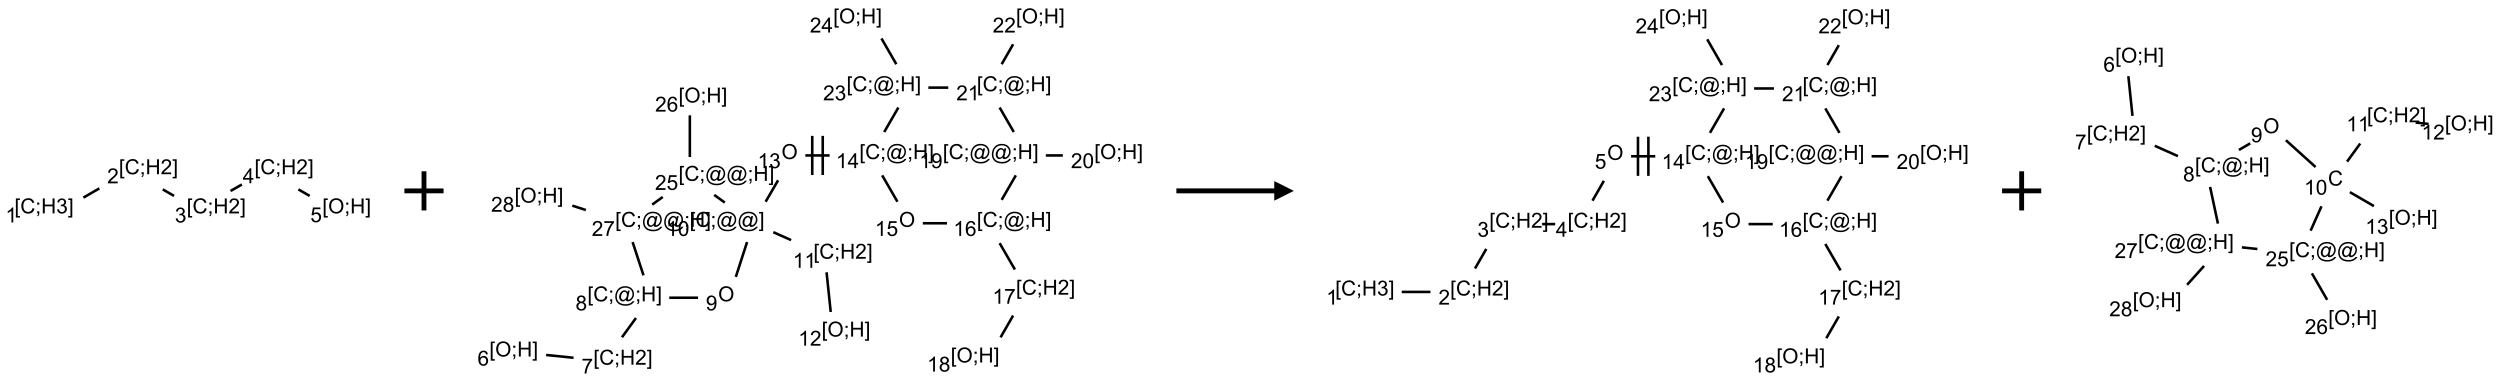 <?xml version="1.0" encoding="UTF-8"?>
<svg xmlns="http://www.w3.org/2000/svg" xmlns:xlink="http://www.w3.org/1999/xlink" width="1277" height="195" viewBox="0 0 1277 195">
<defs>
<g>
<g id="glyph-0-0">
<path d="M 1.332 0 L 1.332 -6.668 L 6.668 -6.668 L 6.668 0 Z M 1.5 -0.168 L 6.5 -0.168 L 6.5 -6.5 L 1.5 -6.5 Z M 1.5 -0.168 "/>
</g>
<g id="glyph-0-1">
<path d="M 0.723 2.121 L 0.723 -7.637 L 2.793 -7.637 L 2.793 -6.859 L 1.66 -6.859 L 1.66 1.344 L 2.793 1.344 L 2.793 2.121 Z M 0.723 2.121 "/>
</g>
<g id="glyph-0-2">
<path d="M 6.27 -2.676 L 7.281 -2.422 C 7.07 -1.594 6.688 -0.961 6.137 -0.523 C 5.586 -0.086 4.914 0.129 4.121 0.129 C 3.297 0.129 2.629 -0.039 2.113 -0.371 C 1.598 -0.707 1.203 -1.191 0.934 -1.828 C 0.664 -2.465 0.531 -3.145 0.531 -3.875 C 0.531 -4.672 0.684 -5.363 0.988 -5.957 C 1.293 -6.547 1.723 -6.996 2.285 -7.305 C 2.844 -7.613 3.461 -7.766 4.137 -7.766 C 4.898 -7.766 5.543 -7.57 6.062 -7.184 C 6.582 -6.793 6.945 -6.246 7.152 -5.543 L 6.156 -5.309 C 5.98 -5.863 5.723 -6.266 5.387 -6.52 C 5.051 -6.773 4.625 -6.902 4.113 -6.902 C 3.527 -6.902 3.039 -6.762 2.645 -6.48 C 2.25 -6.199 1.973 -5.82 1.812 -5.348 C 1.652 -4.871 1.574 -4.383 1.574 -3.879 C 1.574 -3.23 1.668 -2.664 1.855 -2.18 C 2.047 -1.695 2.34 -1.332 2.738 -1.094 C 3.137 -0.855 3.57 -0.734 4.035 -0.734 C 4.602 -0.734 5.082 -0.898 5.473 -1.223 C 5.867 -1.551 6.133 -2.035 6.27 -2.676 Z M 6.27 -2.676 "/>
</g>
<g id="glyph-0-3">
<path d="M 0.949 -4.465 L 0.949 -5.531 L 2.016 -5.531 L 2.016 -4.465 Z M 0.949 0 L 0.949 -1.066 L 2.016 -1.066 L 2.016 0 C 2.016 0.391 1.945 0.711 1.809 0.949 C 1.668 1.191 1.449 1.379 1.145 1.512 L 0.887 1.109 C 1.082 1.023 1.23 0.895 1.324 0.727 C 1.418 0.559 1.469 0.316 1.48 0 Z M 0.949 0 "/>
</g>
<g id="glyph-0-4">
<path d="M 0.855 0 L 0.855 -7.637 L 1.863 -7.637 L 1.863 -4.5 L 5.832 -4.5 L 5.832 -7.637 L 6.844 -7.637 L 6.844 0 L 5.832 0 L 5.832 -3.598 L 1.863 -3.598 L 1.863 0 Z M 0.855 0 "/>
</g>
<g id="glyph-0-5">
<path d="M 0.449 -2.016 L 1.387 -2.141 C 1.492 -1.609 1.676 -1.227 1.934 -0.992 C 2.191 -0.758 2.508 -0.641 2.879 -0.641 C 3.32 -0.641 3.695 -0.793 3.996 -1.098 C 4.301 -1.402 4.453 -1.781 4.453 -2.234 C 4.453 -2.664 4.312 -3.02 4.031 -3.301 C 3.75 -3.578 3.391 -3.719 2.957 -3.719 C 2.781 -3.719 2.562 -3.684 2.297 -3.613 L 2.402 -4.438 C 2.465 -4.43 2.516 -4.426 2.551 -4.426 C 2.949 -4.426 3.312 -4.531 3.629 -4.738 C 3.949 -4.949 4.109 -5.27 4.109 -5.703 C 4.109 -6.047 3.992 -6.332 3.762 -6.559 C 3.527 -6.785 3.227 -6.895 2.859 -6.895 C 2.496 -6.895 2.191 -6.781 1.949 -6.551 C 1.707 -6.324 1.547 -5.98 1.48 -5.52 L 0.543 -5.688 C 0.656 -6.316 0.918 -6.805 1.324 -7.148 C 1.73 -7.492 2.234 -7.668 2.84 -7.668 C 3.254 -7.668 3.641 -7.578 3.988 -7.398 C 4.34 -7.219 4.609 -6.977 4.793 -6.668 C 4.98 -6.359 5.074 -6.031 5.074 -5.684 C 5.074 -5.352 4.984 -5.051 4.809 -4.781 C 4.629 -4.512 4.367 -4.297 4.02 -4.137 C 4.473 -4.031 4.824 -3.816 5.074 -3.488 C 5.324 -3.16 5.449 -2.75 5.449 -2.254 C 5.449 -1.59 5.203 -1.023 4.719 -0.559 C 4.234 -0.098 3.617 0.137 2.875 0.137 C 2.203 0.137 1.648 -0.062 1.207 -0.465 C 0.762 -0.863 0.512 -1.379 0.449 -2.016 Z M 0.449 -2.016 "/>
</g>
<g id="glyph-0-6">
<path d="M 2.27 2.121 L 0.203 2.121 L 0.203 1.344 L 1.332 1.344 L 1.332 -6.859 L 0.203 -6.859 L 0.203 -7.637 L 2.27 -7.637 Z M 2.27 2.121 "/>
</g>
<g id="glyph-0-7">
<path d="M 3.973 0 L 3.035 0 L 3.035 -5.973 C 2.809 -5.758 2.516 -5.543 2.148 -5.328 C 1.781 -5.113 1.453 -4.953 1.16 -4.844 L 1.16 -5.75 C 1.684 -5.996 2.145 -6.297 2.535 -6.645 C 2.93 -6.996 3.207 -7.336 3.371 -7.668 L 3.973 -7.668 Z M 3.973 0 "/>
</g>
<g id="glyph-0-8">
<path d="M 5.371 -0.902 L 5.371 0 L 0.324 0 C 0.316 -0.227 0.352 -0.441 0.434 -0.652 C 0.562 -0.996 0.766 -1.332 1.051 -1.668 C 1.332 -2 1.742 -2.387 2.277 -2.824 C 3.105 -3.504 3.668 -4.043 3.957 -4.441 C 4.25 -4.84 4.395 -5.215 4.395 -5.566 C 4.395 -5.938 4.262 -6.254 3.996 -6.508 C 3.73 -6.762 3.387 -6.891 2.957 -6.891 C 2.508 -6.891 2.145 -6.754 1.875 -6.484 C 1.605 -6.215 1.469 -5.84 1.465 -5.359 L 0.5 -5.457 C 0.566 -6.176 0.812 -6.727 1.246 -7.102 C 1.676 -7.477 2.254 -7.668 2.98 -7.668 C 3.711 -7.668 4.293 -7.465 4.719 -7.059 C 5.145 -6.652 5.359 -6.148 5.359 -5.547 C 5.359 -5.242 5.297 -4.941 5.172 -4.645 C 5.047 -4.352 4.84 -4.039 4.551 -3.715 C 4.262 -3.387 3.777 -2.938 3.105 -2.371 C 2.543 -1.898 2.18 -1.578 2.02 -1.41 C 1.859 -1.242 1.73 -1.07 1.625 -0.902 Z M 5.371 -0.902 "/>
</g>
<g id="glyph-0-9">
<path d="M 3.449 0 L 3.449 -1.828 L 0.137 -1.828 L 0.137 -2.688 L 3.621 -7.637 L 4.387 -7.637 L 4.387 -2.688 L 5.418 -2.688 L 5.418 -1.828 L 4.387 -1.828 L 4.387 0 Z M 3.449 -2.688 L 3.449 -6.129 L 1.059 -2.688 Z M 3.449 -2.688 "/>
</g>
<g id="glyph-0-10">
<path d="M 0.516 -3.719 C 0.516 -4.984 0.855 -5.977 1.535 -6.695 C 2.215 -7.414 3.094 -7.77 4.172 -7.77 C 4.875 -7.77 5.512 -7.602 6.078 -7.266 C 6.645 -6.93 7.074 -6.461 7.371 -5.855 C 7.668 -5.254 7.816 -4.57 7.816 -3.809 C 7.816 -3.035 7.66 -2.34 7.348 -1.73 C 7.035 -1.117 6.594 -0.656 6.02 -0.34 C 5.449 -0.027 4.828 0.129 4.168 0.129 C 3.449 0.129 2.805 -0.043 2.238 -0.391 C 1.672 -0.738 1.246 -1.211 0.953 -1.812 C 0.66 -2.414 0.516 -3.047 0.516 -3.719 Z M 1.559 -3.703 C 1.559 -2.781 1.805 -2.059 2.301 -1.527 C 2.793 -1 3.414 -0.734 4.16 -0.734 C 4.922 -0.734 5.547 -1 6.039 -1.535 C 6.531 -2.07 6.777 -2.828 6.777 -3.812 C 6.777 -4.434 6.672 -4.977 6.461 -5.441 C 6.25 -5.902 5.945 -6.262 5.539 -6.52 C 5.133 -6.773 4.68 -6.902 4.176 -6.902 C 3.461 -6.902 2.848 -6.656 2.332 -6.164 C 1.816 -5.672 1.559 -4.852 1.559 -3.703 Z M 1.559 -3.703 "/>
</g>
<g id="glyph-0-11">
<path d="M 0.441 -2 L 1.426 -2.082 C 1.5 -1.605 1.668 -1.242 1.934 -1.004 C 2.199 -0.762 2.52 -0.641 2.895 -0.641 C 3.348 -0.641 3.73 -0.812 4.043 -1.152 C 4.355 -1.492 4.512 -1.941 4.512 -2.504 C 4.512 -3.039 4.359 -3.461 4.059 -3.77 C 3.758 -4.078 3.367 -4.234 2.879 -4.234 C 2.578 -4.234 2.305 -4.164 2.062 -4.027 C 1.82 -3.891 1.629 -3.715 1.488 -3.496 L 0.609 -3.609 L 1.348 -7.531 L 5.145 -7.531 L 5.145 -6.637 L 2.098 -6.637 L 1.688 -4.582 C 2.145 -4.902 2.625 -5.062 3.129 -5.062 C 3.797 -5.062 4.359 -4.832 4.816 -4.371 C 5.277 -3.91 5.504 -3.312 5.504 -2.59 C 5.504 -1.898 5.305 -1.301 4.902 -0.797 C 4.41 -0.18 3.742 0.129 2.895 0.129 C 2.199 0.129 1.633 -0.062 1.195 -0.453 C 0.758 -0.844 0.504 -1.359 0.441 -2 Z M 0.441 -2 "/>
</g>
<g id="glyph-0-12">
<path d="M 5.309 -5.766 L 4.375 -5.691 C 4.293 -6.059 4.172 -6.328 4.02 -6.496 C 3.766 -6.762 3.453 -6.895 3.082 -6.895 C 2.785 -6.895 2.523 -6.812 2.297 -6.645 C 2 -6.43 1.77 -6.117 1.598 -5.703 C 1.43 -5.289 1.34 -4.703 1.332 -3.938 C 1.559 -4.281 1.836 -4.535 2.16 -4.703 C 2.488 -4.871 2.828 -4.953 3.188 -4.953 C 3.812 -4.953 4.344 -4.723 4.785 -4.262 C 5.223 -3.801 5.441 -3.207 5.441 -2.48 C 5.441 -2 5.34 -1.555 5.133 -1.145 C 4.926 -0.73 4.641 -0.418 4.281 -0.199 C 3.922 0.02 3.512 0.129 3.051 0.129 C 2.27 0.129 1.633 -0.156 1.141 -0.73 C 0.648 -1.305 0.402 -2.254 0.402 -3.574 C 0.402 -5.051 0.672 -6.121 1.219 -6.793 C 1.695 -7.375 2.336 -7.668 3.141 -7.668 C 3.742 -7.668 4.234 -7.5 4.617 -7.16 C 5 -6.824 5.23 -6.359 5.309 -5.766 Z M 1.48 -2.473 C 1.48 -2.152 1.547 -1.844 1.684 -1.547 C 1.82 -1.25 2.016 -1.027 2.262 -0.871 C 2.508 -0.719 2.766 -0.641 3.035 -0.641 C 3.434 -0.641 3.773 -0.801 4.059 -1.121 C 4.344 -1.441 4.484 -1.875 4.484 -2.422 C 4.484 -2.949 4.344 -3.367 4.062 -3.668 C 3.781 -3.973 3.426 -4.125 3 -4.125 C 2.578 -4.125 2.219 -3.973 1.922 -3.668 C 1.625 -3.363 1.48 -2.969 1.48 -2.473 Z M 1.48 -2.473 "/>
</g>
<g id="glyph-0-13">
<path d="M 0.504 -6.637 L 0.504 -7.535 L 5.449 -7.535 L 5.449 -6.809 C 4.961 -6.289 4.48 -5.602 4.004 -4.746 C 3.527 -3.887 3.156 -3.004 2.895 -2.098 C 2.707 -1.461 2.59 -0.762 2.535 0 L 1.574 0 C 1.582 -0.602 1.703 -1.328 1.926 -2.176 C 2.152 -3.027 2.477 -3.848 2.898 -4.637 C 3.32 -5.426 3.77 -6.094 4.246 -6.637 Z M 0.504 -6.637 "/>
</g>
<g id="glyph-0-14">
<path d="M 6.047 -0.848 C 5.82 -0.59 5.57 -0.379 5.289 -0.223 C 5.008 -0.062 4.73 0.016 4.449 0.016 C 4.141 0.016 3.84 -0.074 3.547 -0.254 C 3.254 -0.434 3.02 -0.715 2.836 -1.09 C 2.652 -1.465 2.562 -1.875 2.562 -2.324 C 2.562 -2.875 2.703 -3.43 2.988 -3.98 C 3.27 -4.535 3.621 -4.953 4.043 -5.23 C 4.461 -5.508 4.871 -5.645 5.266 -5.645 C 5.566 -5.645 5.855 -5.566 6.129 -5.41 C 6.402 -5.25 6.641 -5.012 6.84 -4.688 L 7.016 -5.496 L 7.949 -5.496 L 7.199 -2 C 7.094 -1.516 7.043 -1.246 7.043 -1.191 C 7.043 -1.098 7.078 -1.02 7.148 -0.949 C 7.219 -0.883 7.305 -0.848 7.406 -0.848 C 7.59 -0.848 7.832 -0.953 8.129 -1.168 C 8.527 -1.445 8.84 -1.816 9.07 -2.285 C 9.301 -2.75 9.418 -3.234 9.418 -3.73 C 9.418 -4.309 9.27 -4.852 8.973 -5.355 C 8.676 -5.859 8.23 -6.262 7.645 -6.562 C 7.055 -6.863 6.406 -7.016 5.691 -7.016 C 4.879 -7.016 4.137 -6.824 3.465 -6.445 C 2.793 -6.066 2.273 -5.52 1.902 -4.809 C 1.535 -4.098 1.348 -3.34 1.348 -2.527 C 1.348 -1.676 1.535 -0.941 1.902 -0.328 C 2.273 0.285 2.809 0.742 3.508 1.035 C 4.207 1.328 4.984 1.473 5.832 1.473 C 6.742 1.473 7.504 1.32 8.121 1.016 C 8.734 0.711 9.195 0.34 9.5 -0.098 L 10.441 -0.098 C 10.266 0.266 9.961 0.637 9.531 1.016 C 9.102 1.395 8.59 1.695 7.996 1.914 C 7.402 2.133 6.688 2.246 5.848 2.246 C 5.078 2.246 4.367 2.145 3.715 1.949 C 3.066 1.75 2.512 1.453 2.051 1.055 C 1.594 0.656 1.25 0.199 1.016 -0.316 C 0.723 -0.973 0.578 -1.684 0.578 -2.441 C 0.578 -3.289 0.75 -4.098 1.098 -4.863 C 1.523 -5.805 2.125 -6.527 2.902 -7.027 C 3.684 -7.527 4.629 -7.777 5.738 -7.777 C 6.602 -7.777 7.375 -7.602 8.059 -7.246 C 8.746 -6.895 9.285 -6.371 9.684 -5.672 C 10.02 -5.07 10.188 -4.418 10.188 -3.715 C 10.188 -2.707 9.832 -1.812 9.125 -1.031 C 8.492 -0.328 7.801 0.02 7.051 0.02 C 6.812 0.02 6.617 -0.016 6.473 -0.09 C 6.324 -0.16 6.215 -0.266 6.145 -0.402 C 6.102 -0.488 6.066 -0.637 6.047 -0.848 Z M 3.527 -2.262 C 3.527 -1.785 3.641 -1.414 3.863 -1.152 C 4.09 -0.887 4.348 -0.754 4.641 -0.754 C 4.836 -0.754 5.039 -0.812 5.254 -0.93 C 5.469 -1.047 5.676 -1.219 5.871 -1.449 C 6.066 -1.676 6.23 -1.969 6.355 -2.32 C 6.48 -2.672 6.543 -3.027 6.543 -3.379 C 6.543 -3.852 6.426 -4.219 6.191 -4.48 C 5.957 -4.738 5.672 -4.871 5.332 -4.871 C 5.109 -4.871 4.902 -4.812 4.707 -4.699 C 4.512 -4.586 4.32 -4.406 4.137 -4.156 C 3.953 -3.906 3.805 -3.602 3.691 -3.246 C 3.582 -2.887 3.527 -2.559 3.527 -2.262 Z M 3.527 -2.262 "/>
</g>
<g id="glyph-0-15">
<path d="M 1.887 -4.141 C 1.496 -4.281 1.207 -4.484 1.02 -4.75 C 0.832 -5.016 0.738 -5.328 0.738 -5.699 C 0.738 -6.254 0.938 -6.719 1.34 -7.098 C 1.738 -7.477 2.27 -7.668 2.934 -7.668 C 3.598 -7.668 4.137 -7.473 4.543 -7.086 C 4.949 -6.699 5.152 -6.227 5.152 -5.672 C 5.152 -5.316 5.059 -5.008 4.871 -4.746 C 4.688 -4.484 4.406 -4.281 4.027 -4.141 C 4.496 -3.988 4.852 -3.742 5.098 -3.402 C 5.34 -3.062 5.465 -2.656 5.465 -2.184 C 5.465 -1.531 5.234 -0.98 4.77 -0.535 C 4.309 -0.09 3.703 0.129 2.949 0.129 C 2.195 0.129 1.586 -0.094 1.125 -0.539 C 0.664 -0.984 0.434 -1.543 0.434 -2.207 C 0.434 -2.703 0.559 -3.121 0.809 -3.457 C 1.062 -3.793 1.422 -4.02 1.887 -4.141 Z M 1.699 -5.73 C 1.699 -5.367 1.812 -5.074 2.047 -4.844 C 2.281 -4.613 2.582 -4.5 2.953 -4.5 C 3.312 -4.5 3.609 -4.613 3.84 -4.84 C 4.07 -5.066 4.188 -5.348 4.188 -5.676 C 4.188 -6.02 4.07 -6.309 3.832 -6.543 C 3.594 -6.777 3.297 -6.895 2.941 -6.895 C 2.586 -6.895 2.289 -6.781 2.051 -6.551 C 1.816 -6.324 1.699 -6.047 1.699 -5.73 Z M 1.395 -2.203 C 1.395 -1.938 1.461 -1.676 1.586 -1.426 C 1.711 -1.176 1.902 -0.984 2.152 -0.848 C 2.402 -0.711 2.672 -0.641 2.957 -0.641 C 3.406 -0.641 3.777 -0.785 4.066 -1.074 C 4.359 -1.363 4.504 -1.727 4.504 -2.172 C 4.504 -2.625 4.355 -2.996 4.055 -3.293 C 3.754 -3.586 3.379 -3.734 2.926 -3.734 C 2.484 -3.734 2.121 -3.59 1.832 -3.297 C 1.543 -3.004 1.395 -2.641 1.395 -2.203 Z M 1.395 -2.203 "/>
</g>
<g id="glyph-0-16">
<path d="M 0.582 -1.766 L 1.484 -1.848 C 1.562 -1.426 1.707 -1.117 1.922 -0.926 C 2.137 -0.734 2.414 -0.641 2.75 -0.641 C 3.039 -0.641 3.289 -0.707 3.508 -0.84 C 3.727 -0.973 3.902 -1.148 4.043 -1.367 C 4.18 -1.586 4.297 -1.887 4.391 -2.262 C 4.484 -2.637 4.531 -3.016 4.531 -3.406 C 4.531 -3.449 4.531 -3.512 4.527 -3.594 C 4.34 -3.297 4.082 -3.055 3.758 -2.867 C 3.434 -2.68 3.082 -2.59 2.703 -2.59 C 2.07 -2.59 1.535 -2.816 1.098 -3.277 C 0.66 -3.734 0.441 -4.34 0.441 -5.09 C 0.441 -5.863 0.672 -6.484 1.129 -6.957 C 1.586 -7.43 2.156 -7.668 2.844 -7.668 C 3.34 -7.668 3.793 -7.531 4.207 -7.266 C 4.617 -7 4.93 -6.617 5.145 -6.121 C 5.355 -5.629 5.465 -4.91 5.465 -3.973 C 5.465 -2.996 5.359 -2.223 5.145 -1.645 C 4.934 -1.066 4.617 -0.625 4.199 -0.324 C 3.781 -0.02 3.293 0.129 2.73 0.129 C 2.133 0.129 1.645 -0.035 1.266 -0.367 C 0.887 -0.699 0.66 -1.164 0.582 -1.766 Z M 4.422 -5.137 C 4.422 -5.676 4.277 -6.102 3.992 -6.418 C 3.707 -6.734 3.359 -6.891 2.957 -6.891 C 2.543 -6.891 2.18 -6.719 1.871 -6.379 C 1.562 -6.039 1.406 -5.598 1.406 -5.059 C 1.406 -4.57 1.555 -4.176 1.848 -3.871 C 2.141 -3.566 2.5 -3.418 2.934 -3.418 C 3.367 -3.418 3.723 -3.57 4.004 -3.871 C 4.281 -4.176 4.422 -4.598 4.422 -5.137 Z M 4.422 -5.137 "/>
</g>
<g id="glyph-0-17">
<path d="M 0.441 -3.766 C 0.441 -4.668 0.535 -5.395 0.723 -5.945 C 0.906 -6.496 1.184 -6.922 1.551 -7.219 C 1.918 -7.516 2.375 -7.668 2.934 -7.668 C 3.344 -7.668 3.703 -7.586 4.012 -7.418 C 4.32 -7.254 4.574 -7.016 4.777 -6.707 C 4.977 -6.395 5.137 -6.016 5.25 -5.57 C 5.363 -5.125 5.422 -4.523 5.422 -3.766 C 5.422 -2.871 5.328 -2.148 5.145 -1.598 C 4.961 -1.047 4.688 -0.621 4.32 -0.32 C 3.953 -0.02 3.492 0.129 2.934 0.129 C 2.195 0.129 1.617 -0.133 1.199 -0.66 C 0.695 -1.297 0.441 -2.332 0.441 -3.766 Z M 1.406 -3.766 C 1.406 -2.512 1.555 -1.68 1.848 -1.262 C 2.141 -0.848 2.5 -0.641 2.934 -0.641 C 3.363 -0.641 3.727 -0.848 4.02 -1.266 C 4.312 -1.684 4.457 -2.516 4.457 -3.766 C 4.457 -5.023 4.312 -5.859 4.02 -6.27 C 3.727 -6.684 3.359 -6.891 2.922 -6.891 C 2.492 -6.891 2.148 -6.707 1.891 -6.344 C 1.566 -5.879 1.406 -5.02 1.406 -3.766 Z M 1.406 -3.766 "/>
</g>
</g>
</defs>
<path fill="none" stroke-width="0.033" stroke-linecap="butt" stroke-linejoin="miter" stroke="rgb(0%, 0%, 0%)" stroke-opacity="1" stroke-miterlimit="10" d="M 0.268 0.345 L 0.472 0.227 " transform="matrix(40, 0, 0, 40, 31.861, 87.152)"/>
<path fill="none" stroke-width="0.033" stroke-linecap="butt" stroke-linejoin="miter" stroke="rgb(0%, 0%, 0%)" stroke-opacity="1" stroke-miterlimit="10" d="M 1.282 0.24 L 1.426 0.323 " transform="matrix(40, 0, 0, 40, 31.861, 87.152)"/>
<path fill="none" stroke-width="0.033" stroke-linecap="butt" stroke-linejoin="miter" stroke="rgb(0%, 0%, 0%)" stroke-opacity="1" stroke-miterlimit="10" d="M 2.147 0.26 L 2.292 0.177 " transform="matrix(40, 0, 0, 40, 31.861, 87.152)"/>
<path fill="none" stroke-width="0.033" stroke-linecap="butt" stroke-linejoin="miter" stroke="rgb(0%, 0%, 0%)" stroke-opacity="1" stroke-miterlimit="10" d="M 3.014 0.24 L 3.158 0.323 " transform="matrix(40, 0, 0, 40, 31.861, 87.152)"/>
<g fill="rgb(0%, 0%, 0%)" fill-opacity="1">
<use xlink:href="#glyph-0-1" x="7.387" y="108.996"/>
<use xlink:href="#glyph-0-2" x="10.35" y="108.996"/>
<use xlink:href="#glyph-0-3" x="18.053" y="108.996"/>
<use xlink:href="#glyph-0-4" x="21.017" y="108.996"/>
<use xlink:href="#glyph-0-5" x="28.72" y="108.996"/>
<use xlink:href="#glyph-0-6" x="34.652" y="108.996"/>
</g>
<g fill="rgb(0%, 0%, 0%)" fill-opacity="1">
<use xlink:href="#glyph-0-7" x="2.801" y="113.633"/>
</g>
<g fill="rgb(0%, 0%, 0%)" fill-opacity="1">
<use xlink:href="#glyph-0-1" x="60.715" y="88.996"/>
<use xlink:href="#glyph-0-2" x="63.678" y="88.996"/>
<use xlink:href="#glyph-0-3" x="71.382" y="88.996"/>
<use xlink:href="#glyph-0-4" x="74.345" y="88.996"/>
<use xlink:href="#glyph-0-8" x="82.048" y="88.996"/>
<use xlink:href="#glyph-0-6" x="87.98" y="88.996"/>
</g>
<g fill="rgb(0%, 0%, 0%)" fill-opacity="1">
<use xlink:href="#glyph-0-8" x="54.738" y="93.633"/>
</g>
<g fill="rgb(0%, 0%, 0%)" fill-opacity="1">
<use xlink:href="#glyph-0-1" x="95.355" y="108.996"/>
<use xlink:href="#glyph-0-2" x="98.319" y="108.996"/>
<use xlink:href="#glyph-0-3" x="106.022" y="108.996"/>
<use xlink:href="#glyph-0-4" x="108.986" y="108.996"/>
<use xlink:href="#glyph-0-8" x="116.689" y="108.996"/>
<use xlink:href="#glyph-0-6" x="122.621" y="108.996"/>
</g>
<g fill="rgb(0%, 0%, 0%)" fill-opacity="1">
<use xlink:href="#glyph-0-5" x="89.301" y="113.633"/>
</g>
<g fill="rgb(0%, 0%, 0%)" fill-opacity="1">
<use xlink:href="#glyph-0-1" x="129.996" y="88.996"/>
<use xlink:href="#glyph-0-2" x="132.96" y="88.996"/>
<use xlink:href="#glyph-0-3" x="140.663" y="88.996"/>
<use xlink:href="#glyph-0-4" x="143.626" y="88.996"/>
<use xlink:href="#glyph-0-8" x="151.329" y="88.996"/>
<use xlink:href="#glyph-0-6" x="157.262" y="88.996"/>
</g>
<g fill="rgb(0%, 0%, 0%)" fill-opacity="1">
<use xlink:href="#glyph-0-9" x="123.973" y="93.602"/>
</g>
<g fill="rgb(0%, 0%, 0%)" fill-opacity="1">
<use xlink:href="#glyph-0-1" x="164.637" y="109"/>
<use xlink:href="#glyph-0-10" x="167.6" y="109"/>
<use xlink:href="#glyph-0-3" x="175.897" y="109"/>
<use xlink:href="#glyph-0-4" x="178.861" y="109"/>
<use xlink:href="#glyph-0-6" x="186.564" y="109"/>
</g>
<g fill="rgb(0%, 0%, 0%)" fill-opacity="1">
<use xlink:href="#glyph-0-11" x="158.523" y="113.5"/>
</g>
<path fill="none" stroke-width="0.062" stroke-linecap="butt" stroke-linejoin="miter" stroke="rgb(0%, 0%, 0%)" stroke-opacity="1" stroke-miterlimit="10" d="M 0 0 L 0.5 0 M 0.25 -0.25 L 0.25 0.25 " transform="matrix(40, 0, 0, 40, 206.572, 97.5)"/>
<path fill="none" stroke-width="0.033" stroke-linecap="butt" stroke-linejoin="miter" stroke="rgb(0%, 0%, 0%)" stroke-opacity="1" stroke-miterlimit="10" d="M 0.247 4.28 L 0.597 4.316 " transform="matrix(40, 0, 0, 40, 269.092, 10.121)"/>
<path fill="none" stroke-width="0.033" stroke-linecap="butt" stroke-linejoin="miter" stroke="rgb(0%, 0%, 0%)" stroke-opacity="1" stroke-miterlimit="10" d="M 1.215 4.054 L 1.394 3.808 " transform="matrix(40, 0, 0, 40, 269.092, 10.121)"/>
<path fill="none" stroke-width="0.033" stroke-linecap="butt" stroke-linejoin="miter" stroke="rgb(0%, 0%, 0%)" stroke-opacity="1" stroke-miterlimit="10" d="M 1.819 3.549 L 2.187 3.549 " transform="matrix(40, 0, 0, 40, 269.092, 10.121)"/>
<path fill="none" stroke-width="0.033" stroke-linecap="butt" stroke-linejoin="miter" stroke="rgb(0%, 0%, 0%)" stroke-opacity="1" stroke-miterlimit="10" d="M 2.669 3.283 L 2.813 2.838 " transform="matrix(40, 0, 0, 40, 269.092, 10.121)"/>
<path fill="none" stroke-width="0.033" stroke-linecap="butt" stroke-linejoin="miter" stroke="rgb(0%, 0%, 0%)" stroke-opacity="1" stroke-miterlimit="10" d="M 3.148 2.712 L 3.375 2.813 " transform="matrix(40, 0, 0, 40, 269.092, 10.121)"/>
<path fill="none" stroke-width="0.033" stroke-linecap="butt" stroke-linejoin="miter" stroke="rgb(0%, 0%, 0%)" stroke-opacity="1" stroke-miterlimit="10" d="M 3.828 3.224 L 3.881 3.731 " transform="matrix(40, 0, 0, 40, 269.092, 10.121)"/>
<path fill="none" stroke-width="0.033" stroke-linecap="butt" stroke-linejoin="miter" stroke="rgb(0%, 0%, 0%)" stroke-opacity="1" stroke-miterlimit="10" d="M 3.05 2.323 L 3.209 2.049 " transform="matrix(40, 0, 0, 40, 269.092, 10.121)"/>
<path fill="none" stroke-width="0.033" stroke-linecap="butt" stroke-linejoin="miter" stroke="rgb(0%, 0%, 0%)" stroke-opacity="1" stroke-miterlimit="10" d="M 3.557 1.732 L 3.867 1.732 " transform="matrix(40, 0, 0, 40, 269.092, 10.121)"/>
<path fill="none" stroke-width="0.033" stroke-linecap="butt" stroke-linejoin="miter" stroke="rgb(0%, 0%, 0%)" stroke-opacity="1" stroke-miterlimit="10" d="M 3.779 1.982 L 3.779 1.482 " transform="matrix(40, 0, 0, 40, 269.092, 10.121)"/>
<path fill="none" stroke-width="0.033" stroke-linecap="butt" stroke-linejoin="miter" stroke="rgb(0%, 0%, 0%)" stroke-opacity="1" stroke-miterlimit="10" d="M 3.645 1.982 L 3.645 1.482 " transform="matrix(40, 0, 0, 40, 269.092, 10.121)"/>
<path fill="none" stroke-width="0.033" stroke-linecap="butt" stroke-linejoin="miter" stroke="rgb(0%, 0%, 0%)" stroke-opacity="1" stroke-miterlimit="10" d="M 4.538 1.986 L 4.733 2.323 " transform="matrix(40, 0, 0, 40, 269.092, 10.121)"/>
<path fill="none" stroke-width="0.033" stroke-linecap="butt" stroke-linejoin="miter" stroke="rgb(0%, 0%, 0%)" stroke-opacity="1" stroke-miterlimit="10" d="M 5.057 2.598 L 5.366 2.598 " transform="matrix(40, 0, 0, 40, 269.092, 10.121)"/>
<path fill="none" stroke-width="0.033" stroke-linecap="butt" stroke-linejoin="miter" stroke="rgb(0%, 0%, 0%)" stroke-opacity="1" stroke-miterlimit="10" d="M 6.038 2.852 L 6.233 3.189 " transform="matrix(40, 0, 0, 40, 269.092, 10.121)"/>
<path fill="none" stroke-width="0.033" stroke-linecap="butt" stroke-linejoin="miter" stroke="rgb(0%, 0%, 0%)" stroke-opacity="1" stroke-miterlimit="10" d="M 6.21 3.777 L 6.05 4.055 " transform="matrix(40, 0, 0, 40, 269.092, 10.121)"/>
<path fill="none" stroke-width="0.033" stroke-linecap="butt" stroke-linejoin="miter" stroke="rgb(0%, 0%, 0%)" stroke-opacity="1" stroke-miterlimit="10" d="M 6.064 2.299 L 6.245 1.986 " transform="matrix(40, 0, 0, 40, 269.092, 10.121)"/>
<path fill="none" stroke-width="0.033" stroke-linecap="butt" stroke-linejoin="miter" stroke="rgb(0%, 0%, 0%)" stroke-opacity="1" stroke-miterlimit="10" d="M 6.628 1.732 L 6.845 1.732 " transform="matrix(40, 0, 0, 40, 269.092, 10.121)"/>
<path fill="none" stroke-width="0.033" stroke-linecap="butt" stroke-linejoin="miter" stroke="rgb(0%, 0%, 0%)" stroke-opacity="1" stroke-miterlimit="10" d="M 6.219 1.433 L 6.038 1.12 " transform="matrix(40, 0, 0, 40, 269.092, 10.121)"/>
<path fill="none" stroke-width="0.033" stroke-linecap="butt" stroke-linejoin="miter" stroke="rgb(0%, 0%, 0%)" stroke-opacity="1" stroke-miterlimit="10" d="M 6.064 0.567 L 6.21 0.313 " transform="matrix(40, 0, 0, 40, 269.092, 10.121)"/>
<path fill="none" stroke-width="0.033" stroke-linecap="butt" stroke-linejoin="miter" stroke="rgb(0%, 0%, 0%)" stroke-opacity="1" stroke-miterlimit="10" d="M 5.382 0.866 L 5.128 0.866 " transform="matrix(40, 0, 0, 40, 269.092, 10.121)"/>
<path fill="none" stroke-width="0.033" stroke-linecap="butt" stroke-linejoin="miter" stroke="rgb(0%, 0%, 0%)" stroke-opacity="1" stroke-miterlimit="10" d="M 4.745 1.12 L 4.564 1.433 " transform="matrix(40, 0, 0, 40, 269.092, 10.121)"/>
<path fill="none" stroke-width="0.033" stroke-linecap="butt" stroke-linejoin="miter" stroke="rgb(0%, 0%, 0%)" stroke-opacity="1" stroke-miterlimit="10" d="M 4.719 0.567 L 4.529 0.238 " transform="matrix(40, 0, 0, 40, 269.092, 10.121)"/>
<path fill="none" stroke-width="0.033" stroke-linecap="butt" stroke-linejoin="miter" stroke="rgb(0%, 0%, 0%)" stroke-opacity="1" stroke-miterlimit="10" d="M 2.528 2.334 L 2.393 2.236 " transform="matrix(40, 0, 0, 40, 269.092, 10.121)"/>
<path fill="none" stroke-width="0.033" stroke-linecap="butt" stroke-linejoin="miter" stroke="rgb(0%, 0%, 0%)" stroke-opacity="1" stroke-miterlimit="10" d="M 2.082 1.752 L 2.082 1.22 " transform="matrix(40, 0, 0, 40, 269.092, 10.121)"/>
<path fill="none" stroke-width="0.033" stroke-linecap="butt" stroke-linejoin="miter" stroke="rgb(0%, 0%, 0%)" stroke-opacity="1" stroke-miterlimit="10" d="M 1.736 2.262 L 1.601 2.36 " transform="matrix(40, 0, 0, 40, 269.092, 10.121)"/>
<path fill="none" stroke-width="0.033" stroke-linecap="butt" stroke-linejoin="miter" stroke="rgb(0%, 0%, 0%)" stroke-opacity="1" stroke-miterlimit="10" d="M 1.351 2.838 L 1.49 3.263 " transform="matrix(40, 0, 0, 40, 269.092, 10.121)"/>
<path fill="none" stroke-width="0.033" stroke-linecap="butt" stroke-linejoin="miter" stroke="rgb(0%, 0%, 0%)" stroke-opacity="1" stroke-miterlimit="10" d="M 0.754 2.429 L 0.581 2.373 " transform="matrix(40, 0, 0, 40, 269.092, 10.121)"/>
<g fill="rgb(0%, 0%, 0%)" fill-opacity="1">
<use xlink:href="#glyph-0-1" x="249.953" y="182.113"/>
<use xlink:href="#glyph-0-10" x="252.917" y="182.113"/>
<use xlink:href="#glyph-0-3" x="261.214" y="182.113"/>
<use xlink:href="#glyph-0-4" x="264.177" y="182.113"/>
<use xlink:href="#glyph-0-6" x="271.88" y="182.113"/>
</g>
<g fill="rgb(0%, 0%, 0%)" fill-opacity="1">
<use xlink:href="#glyph-0-12" x="243.902" y="186.746"/>
</g>
<g fill="rgb(0%, 0%, 0%)" fill-opacity="1">
<use xlink:href="#glyph-0-1" x="303.086" y="186.293"/>
<use xlink:href="#glyph-0-2" x="306.049" y="186.293"/>
<use xlink:href="#glyph-0-3" x="313.753" y="186.293"/>
<use xlink:href="#glyph-0-4" x="316.716" y="186.293"/>
<use xlink:href="#glyph-0-8" x="324.419" y="186.293"/>
<use xlink:href="#glyph-0-6" x="330.352" y="186.293"/>
</g>
<g fill="rgb(0%, 0%, 0%)" fill-opacity="1">
<use xlink:href="#glyph-0-13" x="297.027" y="190.801"/>
</g>
<g fill="rgb(0%, 0%, 0%)" fill-opacity="1">
<use xlink:href="#glyph-0-1" x="300.051" y="153.938"/>
<use xlink:href="#glyph-0-2" x="303.014" y="153.938"/>
<use xlink:href="#glyph-0-3" x="310.717" y="153.938"/>
<use xlink:href="#glyph-0-14" x="313.681" y="153.938"/>
<use xlink:href="#glyph-0-3" x="324.509" y="153.938"/>
<use xlink:href="#glyph-0-4" x="327.473" y="153.938"/>
<use xlink:href="#glyph-0-6" x="335.176" y="153.938"/>
</g>
<g fill="rgb(0%, 0%, 0%)" fill-opacity="1">
<use xlink:href="#glyph-0-15" x="293.977" y="158.566"/>
</g>
<g fill="rgb(0%, 0%, 0%)" fill-opacity="1">
<use xlink:href="#glyph-0-10" x="366.809" y="153.934"/>
</g>
<g fill="rgb(0%, 0%, 0%)" fill-opacity="1">
<use xlink:href="#glyph-0-16" x="360.523" y="158.566"/>
</g>
<g fill="rgb(0%, 0%, 0%)" fill-opacity="1">
<use xlink:href="#glyph-0-1" x="352.25" y="115.898"/>
<use xlink:href="#glyph-0-2" x="355.214" y="115.898"/>
<use xlink:href="#glyph-0-3" x="362.917" y="115.898"/>
<use xlink:href="#glyph-0-14" x="365.88" y="115.898"/>
<use xlink:href="#glyph-0-14" x="376.708" y="115.898"/>
<use xlink:href="#glyph-0-6" x="387.536" y="115.898"/>
</g>
<g fill="rgb(0%, 0%, 0%)" fill-opacity="1">
<use xlink:href="#glyph-0-7" x="340.285" y="120.523"/>
<use xlink:href="#glyph-0-17" x="346.217" y="120.523"/>
</g>
<g fill="rgb(0%, 0%, 0%)" fill-opacity="1">
<use xlink:href="#glyph-0-1" x="415.5" y="132.16"/>
<use xlink:href="#glyph-0-2" x="418.464" y="132.16"/>
<use xlink:href="#glyph-0-3" x="426.167" y="132.16"/>
<use xlink:href="#glyph-0-4" x="429.13" y="132.16"/>
<use xlink:href="#glyph-0-8" x="436.833" y="132.16"/>
<use xlink:href="#glyph-0-6" x="442.766" y="132.16"/>
</g>
<g fill="rgb(0%, 0%, 0%)" fill-opacity="1">
<use xlink:href="#glyph-0-7" x="404.984" y="136.793"/>
<use xlink:href="#glyph-0-7" x="410.917" y="136.793"/>
</g>
<g fill="rgb(0%, 0%, 0%)" fill-opacity="1">
<use xlink:href="#glyph-0-1" x="419.68" y="171.941"/>
<use xlink:href="#glyph-0-10" x="422.643" y="171.941"/>
<use xlink:href="#glyph-0-3" x="430.94" y="171.941"/>
<use xlink:href="#glyph-0-4" x="433.904" y="171.941"/>
<use xlink:href="#glyph-0-6" x="441.607" y="171.941"/>
</g>
<g fill="rgb(0%, 0%, 0%)" fill-opacity="1">
<use xlink:href="#glyph-0-7" x="407.77" y="176.574"/>
<use xlink:href="#glyph-0-8" x="413.702" y="176.574"/>
</g>
<g fill="rgb(0%, 0%, 0%)" fill-opacity="1">
<use xlink:href="#glyph-0-10" x="399.168" y="81.25"/>
</g>
<g fill="rgb(0%, 0%, 0%)" fill-opacity="1">
<use xlink:href="#glyph-0-7" x="386.969" y="85.883"/>
<use xlink:href="#glyph-0-5" x="392.901" y="85.883"/>
</g>
<g fill="rgb(0%, 0%, 0%)" fill-opacity="1">
<use xlink:href="#glyph-0-1" x="438.957" y="81.254"/>
<use xlink:href="#glyph-0-2" x="441.921" y="81.254"/>
<use xlink:href="#glyph-0-3" x="449.624" y="81.254"/>
<use xlink:href="#glyph-0-14" x="452.587" y="81.254"/>
<use xlink:href="#glyph-0-3" x="463.415" y="81.254"/>
<use xlink:href="#glyph-0-4" x="466.379" y="81.254"/>
<use xlink:href="#glyph-0-6" x="474.082" y="81.254"/>
</g>
<g fill="rgb(0%, 0%, 0%)" fill-opacity="1">
<use xlink:href="#glyph-0-7" x="427" y="85.883"/>
<use xlink:href="#glyph-0-9" x="432.932" y="85.883"/>
</g>
<g fill="rgb(0%, 0%, 0%)" fill-opacity="1">
<use xlink:href="#glyph-0-10" x="459.168" y="115.895"/>
</g>
<g fill="rgb(0%, 0%, 0%)" fill-opacity="1">
<use xlink:href="#glyph-0-7" x="446.91" y="120.523"/>
<use xlink:href="#glyph-0-11" x="452.842" y="120.523"/>
</g>
<g fill="rgb(0%, 0%, 0%)" fill-opacity="1">
<use xlink:href="#glyph-0-1" x="498.957" y="115.898"/>
<use xlink:href="#glyph-0-2" x="501.921" y="115.898"/>
<use xlink:href="#glyph-0-3" x="509.624" y="115.898"/>
<use xlink:href="#glyph-0-14" x="512.587" y="115.898"/>
<use xlink:href="#glyph-0-3" x="523.415" y="115.898"/>
<use xlink:href="#glyph-0-4" x="526.379" y="115.898"/>
<use xlink:href="#glyph-0-6" x="534.082" y="115.898"/>
</g>
<g fill="rgb(0%, 0%, 0%)" fill-opacity="1">
<use xlink:href="#glyph-0-7" x="486.973" y="120.523"/>
<use xlink:href="#glyph-0-12" x="492.905" y="120.523"/>
</g>
<g fill="rgb(0%, 0%, 0%)" fill-opacity="1">
<use xlink:href="#glyph-0-1" x="518.957" y="150.531"/>
<use xlink:href="#glyph-0-2" x="521.921" y="150.531"/>
<use xlink:href="#glyph-0-3" x="529.624" y="150.531"/>
<use xlink:href="#glyph-0-4" x="532.587" y="150.531"/>
<use xlink:href="#glyph-0-8" x="540.29" y="150.531"/>
<use xlink:href="#glyph-0-6" x="546.223" y="150.531"/>
</g>
<g fill="rgb(0%, 0%, 0%)" fill-opacity="1">
<use xlink:href="#glyph-0-7" x="506.969" y="155.164"/>
<use xlink:href="#glyph-0-13" x="512.901" y="155.164"/>
</g>
<g fill="rgb(0%, 0%, 0%)" fill-opacity="1">
<use xlink:href="#glyph-0-1" x="485.609" y="185.176"/>
<use xlink:href="#glyph-0-10" x="488.573" y="185.176"/>
<use xlink:href="#glyph-0-3" x="496.87" y="185.176"/>
<use xlink:href="#glyph-0-4" x="499.833" y="185.176"/>
<use xlink:href="#glyph-0-6" x="507.536" y="185.176"/>
</g>
<g fill="rgb(0%, 0%, 0%)" fill-opacity="1">
<use xlink:href="#glyph-0-7" x="473.602" y="189.809"/>
<use xlink:href="#glyph-0-15" x="479.534" y="189.809"/>
</g>
<g fill="rgb(0%, 0%, 0%)" fill-opacity="1">
<use xlink:href="#glyph-0-1" x="481.582" y="81.254"/>
<use xlink:href="#glyph-0-2" x="484.546" y="81.254"/>
<use xlink:href="#glyph-0-3" x="492.249" y="81.254"/>
<use xlink:href="#glyph-0-14" x="495.212" y="81.254"/>
<use xlink:href="#glyph-0-14" x="506.04" y="81.254"/>
<use xlink:href="#glyph-0-3" x="516.868" y="81.254"/>
<use xlink:href="#glyph-0-4" x="519.832" y="81.254"/>
<use xlink:href="#glyph-0-6" x="527.535" y="81.254"/>
</g>
<g fill="rgb(0%, 0%, 0%)" fill-opacity="1">
<use xlink:href="#glyph-0-7" x="469.578" y="85.883"/>
<use xlink:href="#glyph-0-16" x="475.51" y="85.883"/>
</g>
<g fill="rgb(0%, 0%, 0%)" fill-opacity="1">
<use xlink:href="#glyph-0-1" x="558.957" y="81.25"/>
<use xlink:href="#glyph-0-10" x="561.921" y="81.25"/>
<use xlink:href="#glyph-0-3" x="570.217" y="81.25"/>
<use xlink:href="#glyph-0-4" x="573.181" y="81.25"/>
<use xlink:href="#glyph-0-6" x="580.884" y="81.25"/>
</g>
<g fill="rgb(0%, 0%, 0%)" fill-opacity="1">
<use xlink:href="#glyph-0-8" x="546.996" y="85.883"/>
<use xlink:href="#glyph-0-17" x="552.928" y="85.883"/>
</g>
<g fill="rgb(0%, 0%, 0%)" fill-opacity="1">
<use xlink:href="#glyph-0-1" x="498.957" y="46.613"/>
<use xlink:href="#glyph-0-2" x="501.921" y="46.613"/>
<use xlink:href="#glyph-0-3" x="509.624" y="46.613"/>
<use xlink:href="#glyph-0-14" x="512.587" y="46.613"/>
<use xlink:href="#glyph-0-3" x="523.415" y="46.613"/>
<use xlink:href="#glyph-0-4" x="526.379" y="46.613"/>
<use xlink:href="#glyph-0-6" x="534.082" y="46.613"/>
</g>
<g fill="rgb(0%, 0%, 0%)" fill-opacity="1">
<use xlink:href="#glyph-0-8" x="488.445" y="51.242"/>
<use xlink:href="#glyph-0-7" x="494.378" y="51.242"/>
</g>
<g fill="rgb(0%, 0%, 0%)" fill-opacity="1">
<use xlink:href="#glyph-0-1" x="518.957" y="11.969"/>
<use xlink:href="#glyph-0-10" x="521.921" y="11.969"/>
<use xlink:href="#glyph-0-3" x="530.217" y="11.969"/>
<use xlink:href="#glyph-0-4" x="533.181" y="11.969"/>
<use xlink:href="#glyph-0-6" x="540.884" y="11.969"/>
</g>
<g fill="rgb(0%, 0%, 0%)" fill-opacity="1">
<use xlink:href="#glyph-0-8" x="507.047" y="16.602"/>
<use xlink:href="#glyph-0-8" x="512.979" y="16.602"/>
</g>
<g fill="rgb(0%, 0%, 0%)" fill-opacity="1">
<use xlink:href="#glyph-0-1" x="432.41" y="46.613"/>
<use xlink:href="#glyph-0-2" x="435.374" y="46.613"/>
<use xlink:href="#glyph-0-3" x="443.077" y="46.613"/>
<use xlink:href="#glyph-0-14" x="446.04" y="46.613"/>
<use xlink:href="#glyph-0-3" x="456.868" y="46.613"/>
<use xlink:href="#glyph-0-4" x="459.832" y="46.613"/>
<use xlink:href="#glyph-0-6" x="467.535" y="46.613"/>
</g>
<g fill="rgb(0%, 0%, 0%)" fill-opacity="1">
<use xlink:href="#glyph-0-8" x="420.422" y="51.242"/>
<use xlink:href="#glyph-0-5" x="426.354" y="51.242"/>
</g>
<g fill="rgb(0%, 0%, 0%)" fill-opacity="1">
<use xlink:href="#glyph-0-1" x="425.609" y="11.969"/>
<use xlink:href="#glyph-0-10" x="428.573" y="11.969"/>
<use xlink:href="#glyph-0-3" x="436.87" y="11.969"/>
<use xlink:href="#glyph-0-4" x="439.833" y="11.969"/>
<use xlink:href="#glyph-0-6" x="447.536" y="11.969"/>
</g>
<g fill="rgb(0%, 0%, 0%)" fill-opacity="1">
<use xlink:href="#glyph-0-8" x="413.652" y="16.602"/>
<use xlink:href="#glyph-0-9" x="419.585" y="16.602"/>
</g>
<g fill="rgb(0%, 0%, 0%)" fill-opacity="1">
<use xlink:href="#glyph-0-1" x="346.598" y="92.387"/>
<use xlink:href="#glyph-0-2" x="349.561" y="92.387"/>
<use xlink:href="#glyph-0-3" x="357.264" y="92.387"/>
<use xlink:href="#glyph-0-14" x="360.228" y="92.387"/>
<use xlink:href="#glyph-0-14" x="371.056" y="92.387"/>
<use xlink:href="#glyph-0-3" x="381.884" y="92.387"/>
<use xlink:href="#glyph-0-4" x="384.848" y="92.387"/>
<use xlink:href="#glyph-0-6" x="392.551" y="92.387"/>
</g>
<g fill="rgb(0%, 0%, 0%)" fill-opacity="1">
<use xlink:href="#glyph-0-8" x="334.551" y="97.012"/>
<use xlink:href="#glyph-0-11" x="340.483" y="97.012"/>
</g>
<g fill="rgb(0%, 0%, 0%)" fill-opacity="1">
<use xlink:href="#glyph-0-1" x="346.598" y="52.383"/>
<use xlink:href="#glyph-0-10" x="349.561" y="52.383"/>
<use xlink:href="#glyph-0-3" x="357.858" y="52.383"/>
<use xlink:href="#glyph-0-4" x="360.822" y="52.383"/>
<use xlink:href="#glyph-0-6" x="368.525" y="52.383"/>
</g>
<g fill="rgb(0%, 0%, 0%)" fill-opacity="1">
<use xlink:href="#glyph-0-8" x="334.613" y="57.012"/>
<use xlink:href="#glyph-0-12" x="340.546" y="57.012"/>
</g>
<g fill="rgb(0%, 0%, 0%)" fill-opacity="1">
<use xlink:href="#glyph-0-1" x="314.234" y="115.898"/>
<use xlink:href="#glyph-0-2" x="317.198" y="115.898"/>
<use xlink:href="#glyph-0-3" x="324.901" y="115.898"/>
<use xlink:href="#glyph-0-14" x="327.865" y="115.898"/>
<use xlink:href="#glyph-0-14" x="338.693" y="115.898"/>
<use xlink:href="#glyph-0-3" x="349.521" y="115.898"/>
<use xlink:href="#glyph-0-4" x="352.484" y="115.898"/>
<use xlink:href="#glyph-0-6" x="360.188" y="115.898"/>
</g>
<g fill="rgb(0%, 0%, 0%)" fill-opacity="1">
<use xlink:href="#glyph-0-8" x="302.25" y="120.523"/>
<use xlink:href="#glyph-0-13" x="308.182" y="120.523"/>
</g>
<g fill="rgb(0%, 0%, 0%)" fill-opacity="1">
<use xlink:href="#glyph-0-1" x="262.844" y="103.531"/>
<use xlink:href="#glyph-0-10" x="265.807" y="103.531"/>
<use xlink:href="#glyph-0-3" x="274.104" y="103.531"/>
<use xlink:href="#glyph-0-4" x="277.068" y="103.531"/>
<use xlink:href="#glyph-0-6" x="284.771" y="103.531"/>
</g>
<g fill="rgb(0%, 0%, 0%)" fill-opacity="1">
<use xlink:href="#glyph-0-8" x="250.84" y="108.164"/>
<use xlink:href="#glyph-0-15" x="256.772" y="108.164"/>
</g>
<path fill-rule="nonzero" fill="rgb(0%, 0%, 0%)" fill-opacity="1" d="M 600.891 98.75 L 650.891 98.75 L 650.891 102.5 L 660.891 97.5 L 650.891 92.5 L 650.891 96.25 L 600.891 96.25 "/>
<path fill="none" stroke-width="0.033" stroke-linecap="butt" stroke-linejoin="miter" stroke="rgb(0%, 0%, 0%)" stroke-opacity="1" stroke-miterlimit="10" d="M 0.237 3.464 L 0.604 3.464 " transform="matrix(40, 0, 0, 40, 706.518, 10.553)"/>
<path fill="none" stroke-width="0.033" stroke-linecap="butt" stroke-linejoin="miter" stroke="rgb(0%, 0%, 0%)" stroke-opacity="1" stroke-miterlimit="10" d="M 1.173 3.165 L 1.317 2.915 " transform="matrix(40, 0, 0, 40, 706.518, 10.553)"/>
<path fill="none" stroke-width="0.033" stroke-linecap="butt" stroke-linejoin="miter" stroke="rgb(0%, 0%, 0%)" stroke-opacity="1" stroke-miterlimit="10" d="M 2.03 2.598 L 2.197 2.598 " transform="matrix(40, 0, 0, 40, 706.518, 10.553)"/>
<path fill="none" stroke-width="0.033" stroke-linecap="butt" stroke-linejoin="miter" stroke="rgb(0%, 0%, 0%)" stroke-opacity="1" stroke-miterlimit="10" d="M 2.673 2.299 L 2.819 2.045 " transform="matrix(40, 0, 0, 40, 706.518, 10.553)"/>
<path fill="none" stroke-width="0.033" stroke-linecap="butt" stroke-linejoin="miter" stroke="rgb(0%, 0%, 0%)" stroke-opacity="1" stroke-miterlimit="10" d="M 3.166 1.732 L 3.475 1.732 " transform="matrix(40, 0, 0, 40, 706.518, 10.553)"/>
<path fill="none" stroke-width="0.033" stroke-linecap="butt" stroke-linejoin="miter" stroke="rgb(0%, 0%, 0%)" stroke-opacity="1" stroke-miterlimit="10" d="M 3.387 1.982 L 3.387 1.482 " transform="matrix(40, 0, 0, 40, 706.518, 10.553)"/>
<path fill="none" stroke-width="0.033" stroke-linecap="butt" stroke-linejoin="miter" stroke="rgb(0%, 0%, 0%)" stroke-opacity="1" stroke-miterlimit="10" d="M 3.254 1.982 L 3.254 1.482 " transform="matrix(40, 0, 0, 40, 706.518, 10.553)"/>
<path fill="none" stroke-width="0.033" stroke-linecap="butt" stroke-linejoin="miter" stroke="rgb(0%, 0%, 0%)" stroke-opacity="1" stroke-miterlimit="10" d="M 4.146 1.986 L 4.341 2.323 " transform="matrix(40, 0, 0, 40, 706.518, 10.553)"/>
<path fill="none" stroke-width="0.033" stroke-linecap="butt" stroke-linejoin="miter" stroke="rgb(0%, 0%, 0%)" stroke-opacity="1" stroke-miterlimit="10" d="M 4.666 2.598 L 4.975 2.598 " transform="matrix(40, 0, 0, 40, 706.518, 10.553)"/>
<path fill="none" stroke-width="0.033" stroke-linecap="butt" stroke-linejoin="miter" stroke="rgb(0%, 0%, 0%)" stroke-opacity="1" stroke-miterlimit="10" d="M 5.646 2.852 L 5.841 3.189 " transform="matrix(40, 0, 0, 40, 706.518, 10.553)"/>
<path fill="none" stroke-width="0.033" stroke-linecap="butt" stroke-linejoin="miter" stroke="rgb(0%, 0%, 0%)" stroke-opacity="1" stroke-miterlimit="10" d="M 5.819 3.777 L 5.659 4.055 " transform="matrix(40, 0, 0, 40, 706.518, 10.553)"/>
<path fill="none" stroke-width="0.033" stroke-linecap="butt" stroke-linejoin="miter" stroke="rgb(0%, 0%, 0%)" stroke-opacity="1" stroke-miterlimit="10" d="M 5.673 2.299 L 5.854 1.986 " transform="matrix(40, 0, 0, 40, 706.518, 10.553)"/>
<path fill="none" stroke-width="0.033" stroke-linecap="butt" stroke-linejoin="miter" stroke="rgb(0%, 0%, 0%)" stroke-opacity="1" stroke-miterlimit="10" d="M 6.237 1.732 L 6.454 1.732 " transform="matrix(40, 0, 0, 40, 706.518, 10.553)"/>
<path fill="none" stroke-width="0.033" stroke-linecap="butt" stroke-linejoin="miter" stroke="rgb(0%, 0%, 0%)" stroke-opacity="1" stroke-miterlimit="10" d="M 5.827 1.433 L 5.646 1.12 " transform="matrix(40, 0, 0, 40, 706.518, 10.553)"/>
<path fill="none" stroke-width="0.033" stroke-linecap="butt" stroke-linejoin="miter" stroke="rgb(0%, 0%, 0%)" stroke-opacity="1" stroke-miterlimit="10" d="M 5.673 0.567 L 5.819 0.313 " transform="matrix(40, 0, 0, 40, 706.518, 10.553)"/>
<path fill="none" stroke-width="0.033" stroke-linecap="butt" stroke-linejoin="miter" stroke="rgb(0%, 0%, 0%)" stroke-opacity="1" stroke-miterlimit="10" d="M 4.99 0.866 L 4.737 0.866 " transform="matrix(40, 0, 0, 40, 706.518, 10.553)"/>
<path fill="none" stroke-width="0.033" stroke-linecap="butt" stroke-linejoin="miter" stroke="rgb(0%, 0%, 0%)" stroke-opacity="1" stroke-miterlimit="10" d="M 4.354 1.12 L 4.173 1.433 " transform="matrix(40, 0, 0, 40, 706.518, 10.553)"/>
<path fill="none" stroke-width="0.033" stroke-linecap="butt" stroke-linejoin="miter" stroke="rgb(0%, 0%, 0%)" stroke-opacity="1" stroke-miterlimit="10" d="M 4.327 0.567 L 4.138 0.238 " transform="matrix(40, 0, 0, 40, 706.518, 10.553)"/>
<g fill="rgb(0%, 0%, 0%)" fill-opacity="1">
<use xlink:href="#glyph-0-1" x="682.043" y="150.961"/>
<use xlink:href="#glyph-0-2" x="685.007" y="150.961"/>
<use xlink:href="#glyph-0-3" x="692.71" y="150.961"/>
<use xlink:href="#glyph-0-4" x="695.673" y="150.961"/>
<use xlink:href="#glyph-0-5" x="703.376" y="150.961"/>
<use xlink:href="#glyph-0-6" x="709.309" y="150.961"/>
</g>
<g fill="rgb(0%, 0%, 0%)" fill-opacity="1">
<use xlink:href="#glyph-0-7" x="677.457" y="155.598"/>
</g>
<g fill="rgb(0%, 0%, 0%)" fill-opacity="1">
<use xlink:href="#glyph-0-1" x="740.73" y="150.961"/>
<use xlink:href="#glyph-0-2" x="743.694" y="150.961"/>
<use xlink:href="#glyph-0-3" x="751.397" y="150.961"/>
<use xlink:href="#glyph-0-4" x="754.361" y="150.961"/>
<use xlink:href="#glyph-0-8" x="762.064" y="150.961"/>
<use xlink:href="#glyph-0-6" x="767.996" y="150.961"/>
</g>
<g fill="rgb(0%, 0%, 0%)" fill-opacity="1">
<use xlink:href="#glyph-0-8" x="734.754" y="155.598"/>
</g>
<g fill="rgb(0%, 0%, 0%)" fill-opacity="1">
<use xlink:href="#glyph-0-1" x="760.73" y="116.32"/>
<use xlink:href="#glyph-0-2" x="763.694" y="116.32"/>
<use xlink:href="#glyph-0-3" x="771.397" y="116.32"/>
<use xlink:href="#glyph-0-4" x="774.361" y="116.32"/>
<use xlink:href="#glyph-0-8" x="782.064" y="116.32"/>
<use xlink:href="#glyph-0-6" x="787.996" y="116.32"/>
</g>
<g fill="rgb(0%, 0%, 0%)" fill-opacity="1">
<use xlink:href="#glyph-0-5" x="754.672" y="120.957"/>
</g>
<g fill="rgb(0%, 0%, 0%)" fill-opacity="1">
<use xlink:href="#glyph-0-1" x="800.73" y="116.32"/>
<use xlink:href="#glyph-0-2" x="803.694" y="116.32"/>
<use xlink:href="#glyph-0-3" x="811.397" y="116.32"/>
<use xlink:href="#glyph-0-4" x="814.361" y="116.32"/>
<use xlink:href="#glyph-0-8" x="822.064" y="116.32"/>
<use xlink:href="#glyph-0-6" x="827.996" y="116.32"/>
</g>
<g fill="rgb(0%, 0%, 0%)" fill-opacity="1">
<use xlink:href="#glyph-0-9" x="794.703" y="120.926"/>
</g>
<g fill="rgb(0%, 0%, 0%)" fill-opacity="1">
<use xlink:href="#glyph-0-10" x="820.941" y="81.684"/>
</g>
<g fill="rgb(0%, 0%, 0%)" fill-opacity="1">
<use xlink:href="#glyph-0-11" x="814.613" y="86.184"/>
</g>
<g fill="rgb(0%, 0%, 0%)" fill-opacity="1">
<use xlink:href="#glyph-0-1" x="860.73" y="81.688"/>
<use xlink:href="#glyph-0-2" x="863.694" y="81.688"/>
<use xlink:href="#glyph-0-3" x="871.397" y="81.688"/>
<use xlink:href="#glyph-0-14" x="874.361" y="81.688"/>
<use xlink:href="#glyph-0-3" x="885.189" y="81.688"/>
<use xlink:href="#glyph-0-4" x="888.152" y="81.688"/>
<use xlink:href="#glyph-0-6" x="895.855" y="81.688"/>
</g>
<g fill="rgb(0%, 0%, 0%)" fill-opacity="1">
<use xlink:href="#glyph-0-7" x="848.77" y="86.316"/>
<use xlink:href="#glyph-0-9" x="854.702" y="86.316"/>
</g>
<g fill="rgb(0%, 0%, 0%)" fill-opacity="1">
<use xlink:href="#glyph-0-10" x="880.941" y="116.324"/>
</g>
<g fill="rgb(0%, 0%, 0%)" fill-opacity="1">
<use xlink:href="#glyph-0-7" x="868.684" y="120.957"/>
<use xlink:href="#glyph-0-11" x="874.616" y="120.957"/>
</g>
<g fill="rgb(0%, 0%, 0%)" fill-opacity="1">
<use xlink:href="#glyph-0-1" x="920.73" y="116.328"/>
<use xlink:href="#glyph-0-2" x="923.694" y="116.328"/>
<use xlink:href="#glyph-0-3" x="931.397" y="116.328"/>
<use xlink:href="#glyph-0-14" x="934.361" y="116.328"/>
<use xlink:href="#glyph-0-3" x="945.189" y="116.328"/>
<use xlink:href="#glyph-0-4" x="948.152" y="116.328"/>
<use xlink:href="#glyph-0-6" x="955.855" y="116.328"/>
</g>
<g fill="rgb(0%, 0%, 0%)" fill-opacity="1">
<use xlink:href="#glyph-0-7" x="908.746" y="120.957"/>
<use xlink:href="#glyph-0-12" x="914.678" y="120.957"/>
</g>
<g fill="rgb(0%, 0%, 0%)" fill-opacity="1">
<use xlink:href="#glyph-0-1" x="940.73" y="150.961"/>
<use xlink:href="#glyph-0-2" x="943.694" y="150.961"/>
<use xlink:href="#glyph-0-3" x="951.397" y="150.961"/>
<use xlink:href="#glyph-0-4" x="954.361" y="150.961"/>
<use xlink:href="#glyph-0-8" x="962.064" y="150.961"/>
<use xlink:href="#glyph-0-6" x="967.996" y="150.961"/>
</g>
<g fill="rgb(0%, 0%, 0%)" fill-opacity="1">
<use xlink:href="#glyph-0-7" x="928.738" y="155.598"/>
<use xlink:href="#glyph-0-13" x="934.671" y="155.598"/>
</g>
<g fill="rgb(0%, 0%, 0%)" fill-opacity="1">
<use xlink:href="#glyph-0-1" x="907.379" y="185.605"/>
<use xlink:href="#glyph-0-10" x="910.342" y="185.605"/>
<use xlink:href="#glyph-0-3" x="918.639" y="185.605"/>
<use xlink:href="#glyph-0-4" x="921.603" y="185.605"/>
<use xlink:href="#glyph-0-6" x="929.306" y="185.605"/>
</g>
<g fill="rgb(0%, 0%, 0%)" fill-opacity="1">
<use xlink:href="#glyph-0-7" x="895.375" y="190.238"/>
<use xlink:href="#glyph-0-15" x="901.307" y="190.238"/>
</g>
<g fill="rgb(0%, 0%, 0%)" fill-opacity="1">
<use xlink:href="#glyph-0-1" x="903.355" y="81.688"/>
<use xlink:href="#glyph-0-2" x="906.319" y="81.688"/>
<use xlink:href="#glyph-0-3" x="914.022" y="81.688"/>
<use xlink:href="#glyph-0-14" x="916.986" y="81.688"/>
<use xlink:href="#glyph-0-14" x="927.814" y="81.688"/>
<use xlink:href="#glyph-0-3" x="938.642" y="81.688"/>
<use xlink:href="#glyph-0-4" x="941.605" y="81.688"/>
<use xlink:href="#glyph-0-6" x="949.309" y="81.688"/>
</g>
<g fill="rgb(0%, 0%, 0%)" fill-opacity="1">
<use xlink:href="#glyph-0-7" x="891.348" y="86.316"/>
<use xlink:href="#glyph-0-16" x="897.28" y="86.316"/>
</g>
<g fill="rgb(0%, 0%, 0%)" fill-opacity="1">
<use xlink:href="#glyph-0-1" x="980.73" y="81.684"/>
<use xlink:href="#glyph-0-10" x="983.694" y="81.684"/>
<use xlink:href="#glyph-0-3" x="991.991" y="81.684"/>
<use xlink:href="#glyph-0-4" x="994.954" y="81.684"/>
<use xlink:href="#glyph-0-6" x="1002.658" y="81.684"/>
</g>
<g fill="rgb(0%, 0%, 0%)" fill-opacity="1">
<use xlink:href="#glyph-0-8" x="968.77" y="86.316"/>
<use xlink:href="#glyph-0-17" x="974.702" y="86.316"/>
</g>
<g fill="rgb(0%, 0%, 0%)" fill-opacity="1">
<use xlink:href="#glyph-0-1" x="920.73" y="47.047"/>
<use xlink:href="#glyph-0-2" x="923.694" y="47.047"/>
<use xlink:href="#glyph-0-3" x="931.397" y="47.047"/>
<use xlink:href="#glyph-0-14" x="934.361" y="47.047"/>
<use xlink:href="#glyph-0-3" x="945.189" y="47.047"/>
<use xlink:href="#glyph-0-4" x="948.152" y="47.047"/>
<use xlink:href="#glyph-0-6" x="955.855" y="47.047"/>
</g>
<g fill="rgb(0%, 0%, 0%)" fill-opacity="1">
<use xlink:href="#glyph-0-8" x="910.215" y="51.676"/>
<use xlink:href="#glyph-0-7" x="916.147" y="51.676"/>
</g>
<g fill="rgb(0%, 0%, 0%)" fill-opacity="1">
<use xlink:href="#glyph-0-1" x="940.73" y="12.402"/>
<use xlink:href="#glyph-0-10" x="943.694" y="12.402"/>
<use xlink:href="#glyph-0-3" x="951.991" y="12.402"/>
<use xlink:href="#glyph-0-4" x="954.954" y="12.402"/>
<use xlink:href="#glyph-0-6" x="962.658" y="12.402"/>
</g>
<g fill="rgb(0%, 0%, 0%)" fill-opacity="1">
<use xlink:href="#glyph-0-8" x="928.82" y="17.035"/>
<use xlink:href="#glyph-0-8" x="934.753" y="17.035"/>
</g>
<g fill="rgb(0%, 0%, 0%)" fill-opacity="1">
<use xlink:href="#glyph-0-1" x="854.184" y="47.047"/>
<use xlink:href="#glyph-0-2" x="857.147" y="47.047"/>
<use xlink:href="#glyph-0-3" x="864.85" y="47.047"/>
<use xlink:href="#glyph-0-14" x="867.814" y="47.047"/>
<use xlink:href="#glyph-0-3" x="878.642" y="47.047"/>
<use xlink:href="#glyph-0-4" x="881.605" y="47.047"/>
<use xlink:href="#glyph-0-6" x="889.309" y="47.047"/>
</g>
<g fill="rgb(0%, 0%, 0%)" fill-opacity="1">
<use xlink:href="#glyph-0-8" x="842.195" y="51.676"/>
<use xlink:href="#glyph-0-5" x="848.128" y="51.676"/>
</g>
<g fill="rgb(0%, 0%, 0%)" fill-opacity="1">
<use xlink:href="#glyph-0-1" x="847.379" y="12.402"/>
<use xlink:href="#glyph-0-10" x="850.342" y="12.402"/>
<use xlink:href="#glyph-0-3" x="858.639" y="12.402"/>
<use xlink:href="#glyph-0-4" x="861.603" y="12.402"/>
<use xlink:href="#glyph-0-6" x="869.306" y="12.402"/>
</g>
<g fill="rgb(0%, 0%, 0%)" fill-opacity="1">
<use xlink:href="#glyph-0-8" x="835.426" y="17.035"/>
<use xlink:href="#glyph-0-9" x="841.358" y="17.035"/>
</g>
<path fill="none" stroke-width="0.062" stroke-linecap="butt" stroke-linejoin="miter" stroke="rgb(0%, 0%, 0%)" stroke-opacity="1" stroke-miterlimit="10" d="M -0 0 L 0.5 0 M 0.25 -0.25 L 0.25 0.25 " transform="matrix(40, 0, 0, 40, 1022.662, 97.5)"/>
<path fill="none" stroke-width="0.033" stroke-linecap="butt" stroke-linejoin="miter" stroke="rgb(0%, 0%, 0%)" stroke-opacity="1" stroke-miterlimit="10" d="M 0.023 0.219 L 0.076 0.726 " transform="matrix(40, 0, 0, 40, 1086.24, 30.156)"/>
<path fill="none" stroke-width="0.033" stroke-linecap="butt" stroke-linejoin="miter" stroke="rgb(0%, 0%, 0%)" stroke-opacity="1" stroke-miterlimit="10" d="M 0.36 1.108 L 0.656 1.24 " transform="matrix(40, 0, 0, 40, 1086.24, 30.156)"/>
<path fill="none" stroke-width="0.033" stroke-linecap="butt" stroke-linejoin="miter" stroke="rgb(0%, 0%, 0%)" stroke-opacity="1" stroke-miterlimit="10" d="M 1.435 1.161 L 1.579 1.077 " transform="matrix(40, 0, 0, 40, 1086.24, 30.156)"/>
<path fill="none" stroke-width="0.033" stroke-linecap="butt" stroke-linejoin="miter" stroke="rgb(0%, 0%, 0%)" stroke-opacity="1" stroke-miterlimit="10" d="M 2.035 1.037 L 2.414 1.379 " transform="matrix(40, 0, 0, 40, 1086.24, 30.156)"/>
<path fill="none" stroke-width="0.033" stroke-linecap="butt" stroke-linejoin="miter" stroke="rgb(0%, 0%, 0%)" stroke-opacity="1" stroke-miterlimit="10" d="M 2.816 1.31 L 2.984 1.079 " transform="matrix(40, 0, 0, 40, 1086.24, 30.156)"/>
<path fill="none" stroke-width="0.033" stroke-linecap="butt" stroke-linejoin="miter" stroke="rgb(0%, 0%, 0%)" stroke-opacity="1" stroke-miterlimit="10" d="M 3.692 0.811 L 3.857 0.829 " transform="matrix(40, 0, 0, 40, 1086.24, 30.156)"/>
<path fill="none" stroke-width="0.033" stroke-linecap="butt" stroke-linejoin="miter" stroke="rgb(0%, 0%, 0%)" stroke-opacity="1" stroke-miterlimit="10" d="M 2.852 1.7 L 3.159 1.878 " transform="matrix(40, 0, 0, 40, 1086.24, 30.156)"/>
<path fill="none" stroke-width="0.033" stroke-linecap="butt" stroke-linejoin="miter" stroke="rgb(0%, 0%, 0%)" stroke-opacity="1" stroke-miterlimit="10" d="M 2.489 1.881 L 2.351 2.191 " transform="matrix(40, 0, 0, 40, 1086.24, 30.156)"/>
<path fill="none" stroke-width="0.033" stroke-linecap="butt" stroke-linejoin="miter" stroke="rgb(0%, 0%, 0%)" stroke-opacity="1" stroke-miterlimit="10" d="M 2.367 2.737 L 2.562 3.075 " transform="matrix(40, 0, 0, 40, 1086.24, 30.156)"/>
<path fill="none" stroke-width="0.033" stroke-linecap="butt" stroke-linejoin="miter" stroke="rgb(0%, 0%, 0%)" stroke-opacity="1" stroke-miterlimit="10" d="M 1.671 2.426 L 1.473 2.405 " transform="matrix(40, 0, 0, 40, 1086.24, 30.156)"/>
<path fill="none" stroke-width="0.033" stroke-linecap="butt" stroke-linejoin="miter" stroke="rgb(0%, 0%, 0%)" stroke-opacity="1" stroke-miterlimit="10" d="M 1.167 2.102 L 1.067 1.633 " transform="matrix(40, 0, 0, 40, 1086.24, 30.156)"/>
<path fill="none" stroke-width="0.033" stroke-linecap="butt" stroke-linejoin="miter" stroke="rgb(0%, 0%, 0%)" stroke-opacity="1" stroke-miterlimit="10" d="M 0.99 2.642 L 0.773 2.883 " transform="matrix(40, 0, 0, 40, 1086.24, 30.156)"/>
<g fill="rgb(0%, 0%, 0%)" fill-opacity="1">
<use xlink:href="#glyph-0-1" x="1080.453" y="32.004"/>
<use xlink:href="#glyph-0-10" x="1083.417" y="32.004"/>
<use xlink:href="#glyph-0-3" x="1091.714" y="32.004"/>
<use xlink:href="#glyph-0-4" x="1094.677" y="32.004"/>
<use xlink:href="#glyph-0-6" x="1102.38" y="32.004"/>
</g>
<g fill="rgb(0%, 0%, 0%)" fill-opacity="1">
<use xlink:href="#glyph-0-12" x="1074.402" y="36.637"/>
</g>
<g fill="rgb(0%, 0%, 0%)" fill-opacity="1">
<use xlink:href="#glyph-0-1" x="1065.945" y="71.781"/>
<use xlink:href="#glyph-0-2" x="1068.909" y="71.781"/>
<use xlink:href="#glyph-0-3" x="1076.612" y="71.781"/>
<use xlink:href="#glyph-0-4" x="1079.576" y="71.781"/>
<use xlink:href="#glyph-0-8" x="1087.279" y="71.781"/>
<use xlink:href="#glyph-0-6" x="1093.211" y="71.781"/>
</g>
<g fill="rgb(0%, 0%, 0%)" fill-opacity="1">
<use xlink:href="#glyph-0-13" x="1059.887" y="76.289"/>
</g>
<g fill="rgb(0%, 0%, 0%)" fill-opacity="1">
<use xlink:href="#glyph-0-1" x="1121.176" y="88.059"/>
<use xlink:href="#glyph-0-2" x="1124.139" y="88.059"/>
<use xlink:href="#glyph-0-3" x="1131.842" y="88.059"/>
<use xlink:href="#glyph-0-14" x="1134.806" y="88.059"/>
<use xlink:href="#glyph-0-3" x="1145.634" y="88.059"/>
<use xlink:href="#glyph-0-4" x="1148.598" y="88.059"/>
<use xlink:href="#glyph-0-6" x="1156.301" y="88.059"/>
</g>
<g fill="rgb(0%, 0%, 0%)" fill-opacity="1">
<use xlink:href="#glyph-0-15" x="1115.105" y="92.688"/>
</g>
<g fill="rgb(0%, 0%, 0%)" fill-opacity="1">
<use xlink:href="#glyph-0-10" x="1156.027" y="68.055"/>
</g>
<g fill="rgb(0%, 0%, 0%)" fill-opacity="1">
<use xlink:href="#glyph-0-16" x="1149.742" y="72.688"/>
</g>
<g fill="rgb(0%, 0%, 0%)" fill-opacity="1">
<use xlink:href="#glyph-0-2" x="1189.113" y="94.816"/>
</g>
<g fill="rgb(0%, 0%, 0%)" fill-opacity="1">
<use xlink:href="#glyph-0-7" x="1176.953" y="99.453"/>
<use xlink:href="#glyph-0-17" x="1182.885" y="99.453"/>
</g>
<g fill="rgb(0%, 0%, 0%)" fill-opacity="1">
<use xlink:href="#glyph-0-1" x="1209.055" y="62.457"/>
<use xlink:href="#glyph-0-2" x="1212.018" y="62.457"/>
<use xlink:href="#glyph-0-3" x="1219.721" y="62.457"/>
<use xlink:href="#glyph-0-4" x="1222.685" y="62.457"/>
<use xlink:href="#glyph-0-8" x="1230.388" y="62.457"/>
<use xlink:href="#glyph-0-6" x="1236.32" y="62.457"/>
</g>
<g fill="rgb(0%, 0%, 0%)" fill-opacity="1">
<use xlink:href="#glyph-0-7" x="1198.539" y="67.094"/>
<use xlink:href="#glyph-0-7" x="1204.471" y="67.094"/>
</g>
<g fill="rgb(0%, 0%, 0%)" fill-opacity="1">
<use xlink:href="#glyph-0-1" x="1248.836" y="66.641"/>
<use xlink:href="#glyph-0-10" x="1251.799" y="66.641"/>
<use xlink:href="#glyph-0-3" x="1260.096" y="66.641"/>
<use xlink:href="#glyph-0-4" x="1263.06" y="66.641"/>
<use xlink:href="#glyph-0-6" x="1270.763" y="66.641"/>
</g>
<g fill="rgb(0%, 0%, 0%)" fill-opacity="1">
<use xlink:href="#glyph-0-7" x="1236.922" y="71.273"/>
<use xlink:href="#glyph-0-8" x="1242.854" y="71.273"/>
</g>
<g fill="rgb(0%, 0%, 0%)" fill-opacity="1">
<use xlink:href="#glyph-0-1" x="1220.184" y="114.82"/>
<use xlink:href="#glyph-0-10" x="1223.147" y="114.82"/>
<use xlink:href="#glyph-0-3" x="1231.444" y="114.82"/>
<use xlink:href="#glyph-0-4" x="1234.408" y="114.82"/>
<use xlink:href="#glyph-0-6" x="1242.111" y="114.82"/>
</g>
<g fill="rgb(0%, 0%, 0%)" fill-opacity="1">
<use xlink:href="#glyph-0-7" x="1208.195" y="119.453"/>
<use xlink:href="#glyph-0-5" x="1214.128" y="119.453"/>
</g>
<g fill="rgb(0%, 0%, 0%)" fill-opacity="1">
<use xlink:href="#glyph-0-1" x="1169.273" y="131.367"/>
<use xlink:href="#glyph-0-2" x="1172.237" y="131.367"/>
<use xlink:href="#glyph-0-3" x="1179.94" y="131.367"/>
<use xlink:href="#glyph-0-14" x="1182.904" y="131.367"/>
<use xlink:href="#glyph-0-14" x="1193.732" y="131.367"/>
<use xlink:href="#glyph-0-3" x="1204.56" y="131.367"/>
<use xlink:href="#glyph-0-4" x="1207.523" y="131.367"/>
<use xlink:href="#glyph-0-6" x="1215.227" y="131.367"/>
</g>
<g fill="rgb(0%, 0%, 0%)" fill-opacity="1">
<use xlink:href="#glyph-0-8" x="1157.227" y="135.996"/>
<use xlink:href="#glyph-0-11" x="1163.159" y="135.996"/>
</g>
<g fill="rgb(0%, 0%, 0%)" fill-opacity="1">
<use xlink:href="#glyph-0-1" x="1189.273" y="166.004"/>
<use xlink:href="#glyph-0-10" x="1192.237" y="166.004"/>
<use xlink:href="#glyph-0-3" x="1200.534" y="166.004"/>
<use xlink:href="#glyph-0-4" x="1203.497" y="166.004"/>
<use xlink:href="#glyph-0-6" x="1211.201" y="166.004"/>
</g>
<g fill="rgb(0%, 0%, 0%)" fill-opacity="1">
<use xlink:href="#glyph-0-8" x="1177.289" y="170.637"/>
<use xlink:href="#glyph-0-12" x="1183.221" y="170.637"/>
</g>
<g fill="rgb(0%, 0%, 0%)" fill-opacity="1">
<use xlink:href="#glyph-0-1" x="1092.117" y="127.184"/>
<use xlink:href="#glyph-0-2" x="1095.081" y="127.184"/>
<use xlink:href="#glyph-0-3" x="1102.784" y="127.184"/>
<use xlink:href="#glyph-0-14" x="1105.747" y="127.184"/>
<use xlink:href="#glyph-0-14" x="1116.576" y="127.184"/>
<use xlink:href="#glyph-0-3" x="1127.404" y="127.184"/>
<use xlink:href="#glyph-0-4" x="1130.367" y="127.184"/>
<use xlink:href="#glyph-0-6" x="1138.07" y="127.184"/>
</g>
<g fill="rgb(0%, 0%, 0%)" fill-opacity="1">
<use xlink:href="#glyph-0-8" x="1080.129" y="131.812"/>
<use xlink:href="#glyph-0-13" x="1086.061" y="131.812"/>
</g>
<g fill="rgb(0%, 0%, 0%)" fill-opacity="1">
<use xlink:href="#glyph-0-1" x="1089.379" y="156.906"/>
<use xlink:href="#glyph-0-10" x="1092.342" y="156.906"/>
<use xlink:href="#glyph-0-3" x="1100.639" y="156.906"/>
<use xlink:href="#glyph-0-4" x="1103.603" y="156.906"/>
<use xlink:href="#glyph-0-6" x="1111.306" y="156.906"/>
</g>
<g fill="rgb(0%, 0%, 0%)" fill-opacity="1">
<use xlink:href="#glyph-0-8" x="1077.375" y="161.539"/>
<use xlink:href="#glyph-0-15" x="1083.307" y="161.539"/>
</g>
</svg>
